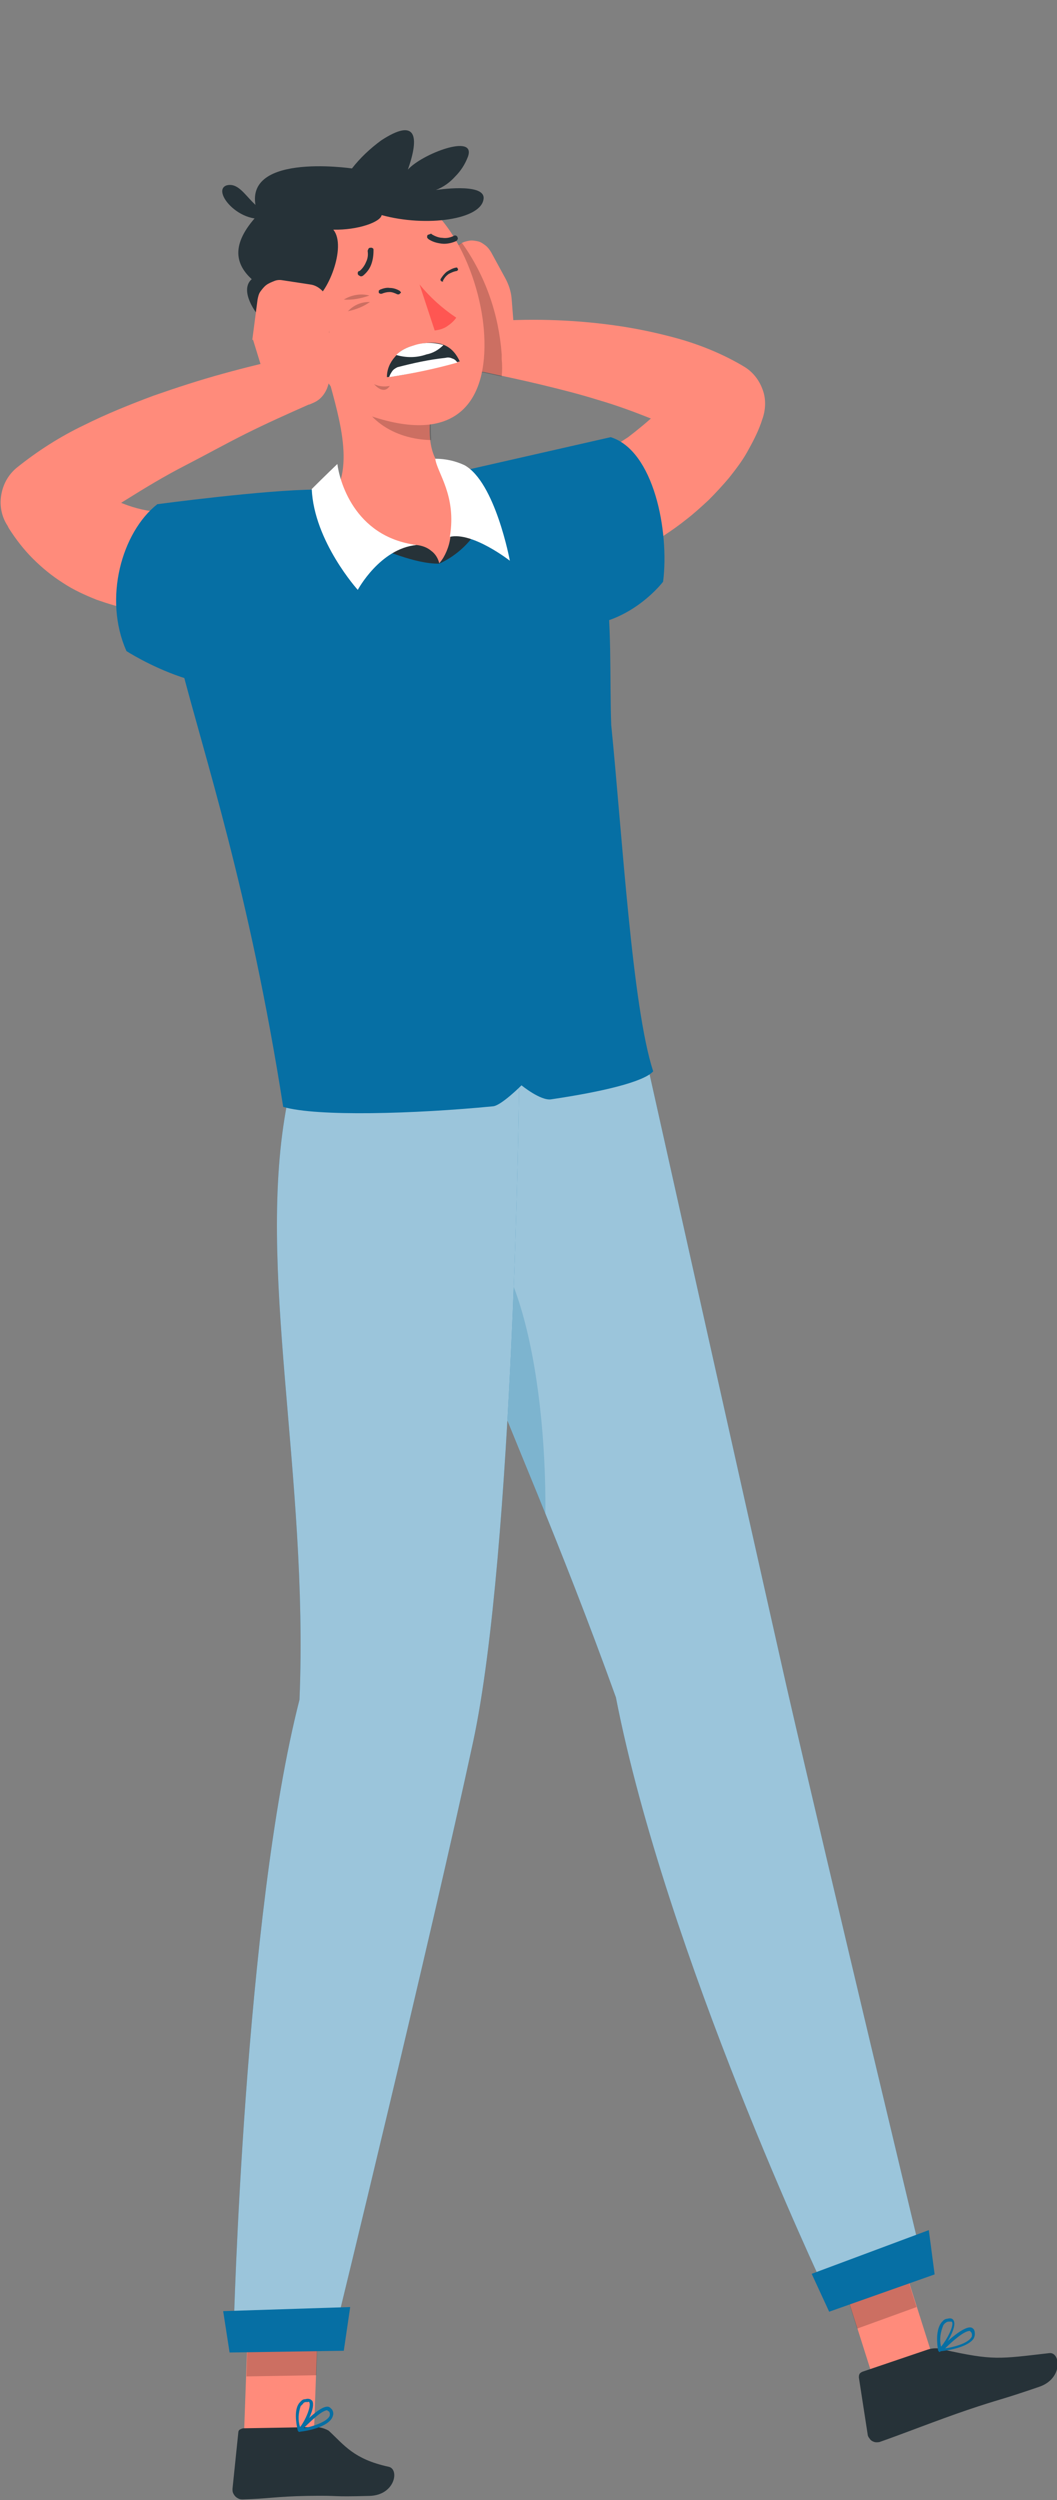 <?xml version="1.0" encoding="utf-8"?>
<!-- Generator: Adobe Illustrator 24.0.1, SVG Export Plug-In . SVG Version: 6.00 Build 0)  -->
<svg version="1.1" id="Слой_1" xmlns="http://www.w3.org/2000/svg" xmlns:xlink="http://www.w3.org/1999/xlink" x="0px" y="0px"
	 viewBox="0 0 181.4 428.9" style="enable-background:new 0 0 181.4 428.9;" xml:space="preserve">
<rect x="0" y="0" width="181.4" height="428.9" fill="#808080" stroke="none"/>
<style type="text/css">
	.st0{fill:#FF8B7B;}
	.st1{fill:#066FA4;}
	.st2{opacity:0.2;enable-background:new    ;}
	.st3{fill:#263238;}
	.st4{opacity:0.6;fill:#FFFFFF;enable-background:new    ;}
	.st5{opacity:0.2;fill:#066FA4;enable-background:new    ;}
	.st6{fill:#FFFFFF;}
	.st7{fill:#FF5652;}
</style>
<path class="st0" d="M101.5,98.2C99.4,99,97.1,98.9,95,98c-2.1-0.9-3.7-2.6-4.6-4.7c-0.8-2.1-0.8-4.4,0-6.5s2.4-3.8,4.5-4.7l0.6-0.3
	l1.4-0.6l1.6-0.8c1.1-0.6,2.2-1.1,3.2-1.7c2.1-1.1,4.1-2.4,6.1-3.7c1.7-1.3,3.4-2.7,5-4.2c1.4-1.4,2.5-2.9,3.5-4.6l2.9,9.7
	c-2.3-1.6-4.9-3-7.5-4.1c-3-1.2-6-2.3-9.1-3.2c-3.2-1-6.4-1.8-9.7-2.6s-6.7-1.5-9.9-2.2h-0.2c-1-0.2-1.9-0.8-2.5-1.6
	c-0.7-0.8-1-1.9-0.9-2.9c0-1.1,0.5-2.1,1.2-2.8s1.7-1.2,2.7-1.3c3.7-0.3,7.3-0.4,11-0.3c3.7,0.1,7.4,0.4,11,0.9
	c3.7,0.5,7.5,1.3,11.1,2.3c3.9,1.1,7.8,2.7,11.3,4.8c1.5,0.9,2.6,2.3,3.2,4c0.6,1.6,0.5,3.5-0.1,5.1l-0.2,0.6
	c-0.6,1.7-1.5,3.4-2.4,5c-0.9,1.6-2,3-3.1,4.4c-1.1,1.3-2.3,2.6-3.5,3.8c-1.3,1.2-2.5,2.3-3.8,3.3c-2.5,2-5.2,3.7-8,5.3
	c-1.4,0.8-2.8,1.5-4.2,2.2c-0.7,0.4-1.5,0.7-2.2,1l-1.1,0.4l-1.3,0.4L101.5,98.2z"/>
<path class="st1" d="M94.9,106.9c11.5,2.7,18.9-7.1,18.9-7.1c1.1-8.7-1.6-22.5-9-24.8l-25.5,5.8C67,83.7,81.9,103.9,94.9,106.9z"/>
<path class="st0" d="M73.3,46.3c-0.3,0.8-0.2,1.8,0.1,2.6l2,5.1c0,0,1,5.1,3.6,7.9c0.7,0.7,1.6,1.2,2.6,1.3c0.9,0.2,1.9,0,2.8-0.5
	l1.7-1c0.7-0.4,1.3-1.1,1.7-1.8s0.6-1.6,0.5-2.4l-0.5-6.3c-0.1-1.2-0.5-2.4-1.1-3.5l-2.4-4.4c-0.3-0.5-0.6-0.9-1-1.2
	s-0.8-0.6-1.3-0.7s-1-0.2-1.5-0.1s-1,0.2-1.4,0.5L75,44.2C74.2,44.7,73.6,45.4,73.3,46.3z"/>
<path class="st2" d="M73.1,46.2c-0.3,0.8-0.2,1.8,0.1,2.6l2,5.1c0,0,1,5.1,3.6,7.9c0.6,0.6,1.2,1.1,2,1.3c0.5,0.4,1.2,0.7,1.8,0.8
	h0.3l3.2,0.7c0.1-1,0.1-2,0-3c0-0.3,0-0.5,0-0.8c-0.5-6.9-2.8-13.5-6.8-19.1L79,41.8l-4.1,2.4C74.2,44.7,73.6,45.4,73.1,46.2z"/>
<path class="st0" d="M143.2,387l10.2-3.7l7.6,24l-10.2,3.7L143.2,387z"/>
<path class="st3" d="M161.9,403.1c8.6,1.9,9.5,1.6,18.2,0.6c1.9-0.2,2.4,4.4-1.8,5.8c-7,2.4-6.5,2-12.4,4c-5,1.7-10.8,4-14.8,5.4
	c-0.2,0.1-0.5,0.1-0.7,0.1c-0.3,0-0.5-0.1-0.7-0.2c-0.2-0.1-0.4-0.3-0.5-0.5c-0.2-0.2-0.3-0.5-0.3-0.7l-1.5-9.7c0-0.2,0-0.4,0.1-0.6
	c0.1-0.2,0.3-0.3,0.5-0.4l11.2-3.8C160.1,402.8,161.1,402.8,161.9,403.1z"/>
<path class="st2" d="M143.2,387.1l3.9,12.4l10.2-3.7l-3.9-12.4L143.2,387.1z"/>
<path class="st1" d="M161.3,403.4c1.8-0.2,4.9-0.8,5.8-2.2c0.1-0.2,0.2-0.5,0.2-0.7s0-0.5-0.1-0.7c0-0.1-0.1-0.2-0.2-0.3
	c-0.1-0.1-0.3-0.2-0.4-0.2c-1.5-0.2-5,3.3-5.4,3.7c-0.1,0-0.1,0-0.1,0.1s0,0.1,0,0.2l0.1,0.1H161.3L161.3,403.4z M166.4,399.9
	c0.1,0,0.1,0,0.2,0.2c0.1,0,0.1,0,0.1,0.1c0.1,0.1,0.1,0.3,0.1,0.4s0,0.3-0.1,0.4c-0.5,0.8-2.1,1.5-4.5,1.9
	C163.6,401.5,165.5,399.9,166.4,399.9L166.4,399.9z"/>
<path class="st1" d="M161.3,403.4c1.1-1,2.9-4.1,2.4-5.2c-0.1-0.3-0.4-0.6-1.1-0.4c-0.2,0-0.5,0.1-0.7,0.3c-0.2,0.2-0.4,0.4-0.5,0.6
	c-1,1.6-0.4,4.5-0.4,4.6c0.1,0,0.1,0.1,0.1,0.1c0,0.1,0.1,0.1,0.2,0.1l0,0C161.4,403.5,161.5,403.4,161.3,403.4z M163.1,398.3
	c0.1,0,0.1,0,0.2,0l0.1,0.1c0.3,0.7-0.9,3-1.9,4.2c-0.3-1.3-0.1-2.5,0.4-3.7c0.1-0.1,0.2-0.3,0.4-0.4c0.1-0.1,0.3-0.2,0.5-0.2
	C162.9,398.3,163,398.3,163.1,398.3L163.1,398.3z"/>
<path class="st1" d="M141.4,392.5l16.9-4.6c0,0-15.7-65.4-23.3-98.5c-7.2-31.9-23.7-105.9-23.7-105.9l-38.1,3.8
	c-1.9,27.8,13.2,50.3,32.5,103.9C114.3,335.3,141.4,392.4,141.4,392.5z"/>
<path class="st4" d="M141.4,392.5l16.9-4.6c0,0-15.7-65.4-23.3-98.5c-7.2-31.9-23.7-105.9-23.7-105.9l-38.1,3.8
	c-1.9,27.8,13.2,50.3,32.5,103.9C114.3,335.3,141.4,392.4,141.4,392.5z"/>
<path class="st5" d="M93.6,259.7c-8.6-21.5-15.4-36.8-18.6-51C88.3,206.6,93.8,235.4,93.6,259.7z"/>
<path class="st1" d="M139.3,390.1l3,6.5l18.1-6.4l-1-7.6L139.3,390.1z"/>
<path class="st0" d="M54.7,394.4l-0.9,25.2l-12,0.2l0.9-25.2L54.7,394.4z"/>
<path class="st3" d="M56.4,417c2.7,2.5,4.3,4.9,10.3,6.2c1.9,0.4,1.1,4.9-3.3,5c-7.3,0.2-4.4-0.1-10.7,0c-5.4,0.1-6.8,0.5-11,0.6
	c-0.2,0-0.5,0-0.7-0.1c-0.2-0.1-0.4-0.2-0.6-0.4s-0.3-0.4-0.4-0.6s-0.1-0.5-0.1-0.7l1-9.7c0-0.2,0.1-0.4,0.3-0.5
	c0.2-0.1,0.4-0.2,0.6-0.2l11.8-0.2C54.5,416.3,55.5,416.5,56.4,417z"/>
<path class="st2" d="M54.7,394.5l-0.4,13l-12,0.2l0.4-13L54.7,394.5z"/>
<path class="st1" d="M51.4,417.2c1.8-0.2,4.8-0.9,5.6-2.4c0.1-0.2,0.2-0.5,0.2-0.7c0-0.3-0.1-0.5-0.2-0.7c-0.1-0.1-0.2-0.2-0.3-0.3
	s-0.3-0.2-0.4-0.2c-1.5-0.2-4.7,3.4-5.1,3.8c0,0.1,0,0.1,0,0.2s0,0.2,0,0.2l0.1,0.1H51.4L51.4,417.2z M56.2,413.6L56.2,413.6
	c0.1,0,0.2,0.1,0.2,0.1c0.1,0,0.1,0,0.1,0.1c0.1,0.1,0.1,0.2,0.1,0.4c0,0.1,0,0.3-0.1,0.4c-0.4,0.7-2,1.5-4.4,2
	c1.4-1.4,3.2-3.1,4.1-3.1C56.2,413.5,56.2,413.6,56.2,413.6z"/>
<path class="st1" d="M51.6,417.1c1-1,2.6-4.1,2-5.2c-0.2-0.2-0.5-0.5-1.2-0.3c-0.3,0-0.5,0.1-0.7,0.3s-0.4,0.4-0.5,0.6
	c-0.9,1.5-0.1,4.4-0.1,4.5l0.1,0.1c0,0.1,0.1,0.1,0.1,0.1h0.1C51.5,417.2,51.5,417.2,51.6,417.1z M52.8,412.1c0.2-0.1,0.3,0,0.3,0.1
	c0.3,0.6-0.6,2.9-1.6,4.2c-0.4-1.2-0.3-2.4,0.1-3.6c0.1-0.1,0.3-0.3,0.4-0.4c0.1-0.2,0.3-0.3,0.5-0.3H52.8L52.8,412.1z"/>
<path class="st1" d="M40.1,399.8l17.5-0.3c0,0,16.3-66.8,23.6-100.7c7-32.6,7.9-113,7.9-113l-39.8,3.4c-5.5,28.3,3.7,63.5,2.1,102.4
	C41.9,328.7,40.1,399.8,40.1,399.8z"/>
<path class="st4" d="M40.1,399.8l17.5-0.3c0,0,16.3-66.8,23.6-100.7c7-32.6,7.9-113,7.9-113l-39.8,3.4c-5.5,28.3,3.7,63.5,2.1,102.4
	C41.9,328.7,40.1,399.8,40.1,399.8z"/>
<path class="st1" d="M38.3,396.5l1.1,7.1l19.6-0.3l1.1-7.5L38.3,396.5z"/>
<path class="st1" d="M103.7,98.1c1.4,8.3,0.9,18.8,1.2,26.3c1.9,19,3.6,48.4,7.2,59.4c-1.6,1.8-8.7,3.5-17.5,4.8
	c-1.8,0.3-5.1-2.4-5.1-2.4s-3.5,3.5-4.9,3.6c-13.4,1.3-30.2,1.8-36,0.1c-5.8-37.1-13.6-60.3-17.6-76c-0.7-3-0.9-6.2-0.4-9.3
	c0.5-3.1,1.6-6.1,3.2-8.8c1.7-2.6,3.8-5,6.4-6.8c2.5-1.8,5.4-3.1,8.5-3.8c13.7-3.1,29.1-5.1,38.7-4.4C99,81.7,102.3,90.4,103.7,98.1
	z"/>
<path class="st0" d="M73.9,70.5c-0.2,3.3-0.9,8.2,3.6,11.4c2.2,3.3,2.8,8.9-2.1,14.7c-7.7-2-15.4-5.8-18.7-10.8
	c4.6-5.7,1.1-15.3-0.8-22.7L73.9,70.5z"/>
<path class="st3" d="M81.7,91.3c0,0-4.2-1.6-4.4,0.8c-0.2,1.7-0.9,3.3-1.9,4.6C78,95.5,80.2,93.6,81.7,91.3z"/>
<path class="st3" d="M65.2,94.1c2-0.7,4.2-0.9,6.3-0.6c0.9,0.1,1.8,0.4,2.5,1c0.7,0.5,1.2,1.3,1.4,2.2C71.2,96.8,65.2,94,65.2,94.1z
	"/>
<path class="st2" d="M60.9,65.1c0.8,6.8,6.9,10.3,13.1,10.4c-0.1-1.6-0.1-3.3,0-4.9L60.9,65.1z"/>
<path class="st0" d="M49.3,44.3c0.4-2.4,1.4-4.8,2.9-6.8s3.5-3.6,5.8-4.6s4.8-1.4,7.3-1.2c11.3,1,17.3,15.9,17.8,25.8
	c0.6,11.1-4.5,18.9-19.4,13.9c-7.3-2.4-9.9-9.5-13.6-19.6C49.2,49.5,48.9,47,49.3,44.3z"/>
<path class="st3" d="M43.2,47.9c-2.6-2.4-3.9-5.8,1.1-11.1c-4.1-10.9,16.1-7.9,16.1-7.9c1.4-1.8,3.1-3.4,5-4.8c6.1-4,6.6-0.7,4.6,5
	c2.4-2.7,11.8-6.3,10.3-2.2c-0.5,1.3-1.2,2.4-2.2,3.4c-0.9,1-2,1.8-3.3,2.3c0,0,8.3-1.3,8.2,1.4c-0.2,3.7-9.9,5-17.5,2.9
	c-0.2,1.2-4.1,2.6-8.3,2.5c2.4,2.9-1.1,11.4-3.6,12.2c1.5,0.4,3.8,3.5,2.5,9C48.4,60.8,39.7,50.9,43.2,47.9z"/>
<path class="st3" d="M38.9,31.8c3.1-0.8,4.3,5.2,8.7,4.8C42.4,40.1,35.9,32.8,38.9,31.8z"/>
<path class="st3" d="M67.8,61.2c0.8-1,1.9-1.6,3.2-1.9c4.7-1.4,6.8,0.3,7.9,2.7c-9.2,2.5-12.5,2.7-12.5,2.7
	C66.4,63.4,66.9,62.2,67.8,61.2z"/>
<path class="st6" d="M76.1,59.2c-1.7-0.5-3.5-0.5-5.2,0.1c-1.1,0.3-2.1,0.8-2.9,1.6c1.7,0.5,3.5,0.5,5.2-0.1
	C74.3,60.6,75.3,60,76.1,59.2z"/>
<path class="st6" d="M78.5,62.2c-0.2-0.3-0.5-0.6-0.9-0.7c-0.4-0.2-0.8-0.2-1.2-0.1c-2.8,0.3-5.5,0.9-8.2,1.6
	c-0.4,0.2-0.7,0.4-0.9,0.7s-0.4,0.6-0.5,1C70.7,64.1,74.6,63.3,78.5,62.2z"/>
<path class="st2" d="M66.9,66.2c-1.1,1.7-2.7-0.3-2.7-0.3C65,66.3,66,66.4,66.9,66.2z"/>
<path class="st2" d="M59,51.4c1.3-0.8,2.9-1.1,4.4-0.7C62,51.2,60.5,51.5,59,51.4z"/>
<path class="st2" d="M59.7,53.4c0.5-0.5,1-0.9,1.7-1.2c0.7-0.3,1.4-0.4,2.1-0.4C62.4,52.6,61.1,53.1,59.7,53.4z"/>
<path class="st0" d="M50.5,54.3c3.4-0.9,6.6,2.9,7.7,5.7c1.3,3.2-0.2,6.4-3.7,5.8c-1.3-0.3-2.6-0.8-3.7-1.5c-1.1-0.8-2-1.7-2.8-2.8
	C46.1,58.7,47.1,55,50.5,54.3z"/>
<path class="st7" d="M74.6,56.7c0.8-0.1,1.5-0.3,2.1-0.7s1.2-0.9,1.6-1.5c-2.4-1.6-4.5-3.5-6.3-5.7L74.6,56.7z"/>
<path class="st3" d="M63.2,42.8c-0.1,0.1-0.1,0.2-0.1,0.3c0.1,0.7,0,1.3-0.3,1.9c-0.2,0.5-0.6,1.1-1.1,1.5c-0.1,0-0.2,0-0.2,0.1
	c-0.1,0.1-0.1,0.1-0.1,0.2c0,0.1,0,0.1,0,0.2c0,0.1,0.1,0.1,0.1,0.2c0.1,0,0.1,0.1,0.2,0.1c0.1,0.1,0.1,0.1,0.2,0.1s0.1,0,0.2,0
	s0.1-0.1,0.2-0.1c0.6-0.5,1.1-1.1,1.4-1.9c0.3-0.8,0.4-1.6,0.4-2.4c0-0.1,0-0.1,0-0.2c0-0.1-0.1-0.2-0.1-0.2c-0.1,0-0.1-0.1-0.2-0.1
	s-0.1,0-0.2,0c-0.1,0-0.2,0-0.3,0.1C63.2,42.7,63.2,42.7,63.2,42.8z"/>
<path class="st3" d="M65.3,50.4c0.1,0,0.1,0,0.2,0c0.5-0.2,0.9-0.3,1.4-0.3c0.4,0,0.9,0.2,1.3,0.4c0.1,0,0.2,0,0.3,0
	c0.1-0.1,0.1-0.1,0.2-0.2c0.1,0,0.1-0.1,0.1-0.1v-0.1c-0.1,0-0.1-0.1-0.1-0.1l-0.1-0.1c-0.5-0.3-1.1-0.5-1.7-0.5
	c-0.6-0.1-1.2,0.1-1.7,0.3l-0.1,0.1c-0.1,0-0.1,0.1-0.1,0.1V50v0.1c0,0.1,0,0.2,0.1,0.2C65.2,50.4,65.3,50.4,65.3,50.4z"/>
<path class="st3" d="M76,48.2C76,48.2,76.1,48.2,76,48.2c0.3-0.6,0.6-0.9,1-1.2c0.4-0.2,0.8-0.4,1.3-0.5h0.1l0.1-0.1
	c0.1,0,0.1-0.1,0.1-0.1v-0.1v-0.1c0,0-0.1,0-0.1-0.1s-0.1-0.1-0.1-0.1h-0.1c-0.6,0.1-1.1,0.4-1.6,0.7c-0.4,0.3-0.8,0.8-1.1,1.3V48
	v0.1l0.1,0.1l0.1,0.1c0.1,0,0.1,0,0.2,0S76.1,48.3,76,48.2z"/>
<path class="st3" d="M73.4,40.3c-0.1,0.1-0.1,0.3-0.1,0.4s0.1,0.2,0.2,0.3c0.7,0.5,1.5,0.7,2.3,0.8s1.7-0.1,2.4-0.4
	c0.2-0.1,0.3-0.2,0.3-0.3c0.1-0.1,0.1-0.3,0-0.4c0-0.1-0.1-0.2-0.1-0.2c-0.1,0-0.1-0.1-0.2-0.1s-0.1,0-0.2,0s-0.1,0.1-0.2,0.1
	c-0.6,0.3-1.3,0.4-1.9,0.3c-0.6,0-1.3-0.3-1.8-0.6c0-0.1-0.1-0.1-0.2-0.1c0,0-0.1,0.1-0.2,0.1S73.5,40.3,73.4,40.3z"/>
<path class="st0" d="M41.9,86.7c2.3-0.5,4.7,0,6.6,1.2c1.9,1.2,3.3,3.1,3.8,5.4c0.5,2.3,0.1,4.6-1.1,6.6s-3.2,3.4-5.4,3.9l-0.9,0.2
	l-0.7,0.2l-1.4,0.3c-0.9,0.2-1.9,0.4-2.8,0.5c-1.9,0.3-3.8,0.4-5.7,0.5c-3.9,0.2-7.8-0.1-11.7-0.9c-2-0.4-4-1-6-1.7
	c-2-0.8-4-1.7-5.8-2.9c-1.9-1.2-3.6-2.6-5.2-4.2c-1.5-1.5-2.9-3.3-4.1-5.2l-0.2-0.4c-1-1.5-1.4-3.4-1.1-5.2c0.3-1.9,1.2-3.5,2.6-4.7
	c3.6-2.9,7.5-5.4,11.7-7.4c3.8-1.9,7.8-3.5,11.8-5c4-1.4,8-2.7,12-3.8c4-1.1,8-2.1,12.2-2.9c1.1-0.2,2.2,0,3.1,0.5s1.6,1.4,1.9,2.4
	s0.2,2.1-0.2,3.1c-0.5,1-1.2,1.8-2.2,2.2H53c-3.6,1.6-7.2,3.2-10.8,5s-7,3.7-10.5,5.5s-6.8,3.8-10,5.8c-3,1.8-5.7,4-8.3,6.4
	l1.3-10.3c1.3,1.6,3,3,4.8,3.9c2.1,1,4.3,1.7,6.5,2c2.5,0.3,5.1,0.5,7.7,0.3c1.3-0.1,2.7-0.2,4-0.4c0.7-0.1,1.3-0.2,2-0.3l1-0.2
	l0.8-0.1L41.9,86.7z"/>
<path class="st1" d="M47.7,115.6c-9.8,6.6-26-3.9-26-3.9c-4-9-0.8-20.4,5.3-25.2c0,0,18.7-2.5,27.2-2.5
	C66.9,84,58.7,108.1,47.7,115.6z"/>
<path class="st0" d="M47.3,68.1c0.6,0.5,1.4,0.9,2.2,1l1.9,0.3c0.9,0.2,1.9,0,2.8-0.5s1.5-1.3,1.9-2.2c1.4-3.6,0.5-8.7,0.5-8.7
	l-13.2,0.2l2.4,7.8C46.1,66.8,46.5,67.5,47.3,68.1z"/>
<path class="st0" d="M47.1,48.2c-0.5,0.2-1,0.4-1.4,0.7s-0.7,0.7-1,1.1s-0.4,0.9-0.5,1.4l-0.9,6.9l13.2-0.2l-0.1-5.5
	c0-0.9-0.3-1.8-0.9-2.5c-0.6-0.7-1.4-1.2-2.3-1.3l-4.6-0.7C48.1,48,47.6,48,47.1,48.2z"/>
<path class="st6" d="M53.5,83.9c0.4,9,7.9,17.3,7.9,17.3s3.8-7.1,10.1-7.7c-10.9-1.4-13.3-11.4-13.6-13.9
	C57.9,79.6,55.7,81.7,53.5,83.9z"/>
<path class="st6" d="M79.7,79.8c5.3,2.9,7.8,16.4,7.8,16.4s-6.4-5-10.3-4.1c1.2-7.1-2.2-11-2.5-13.4C76.5,78.7,78.2,79.1,79.7,79.8z
	"/>
</svg>
